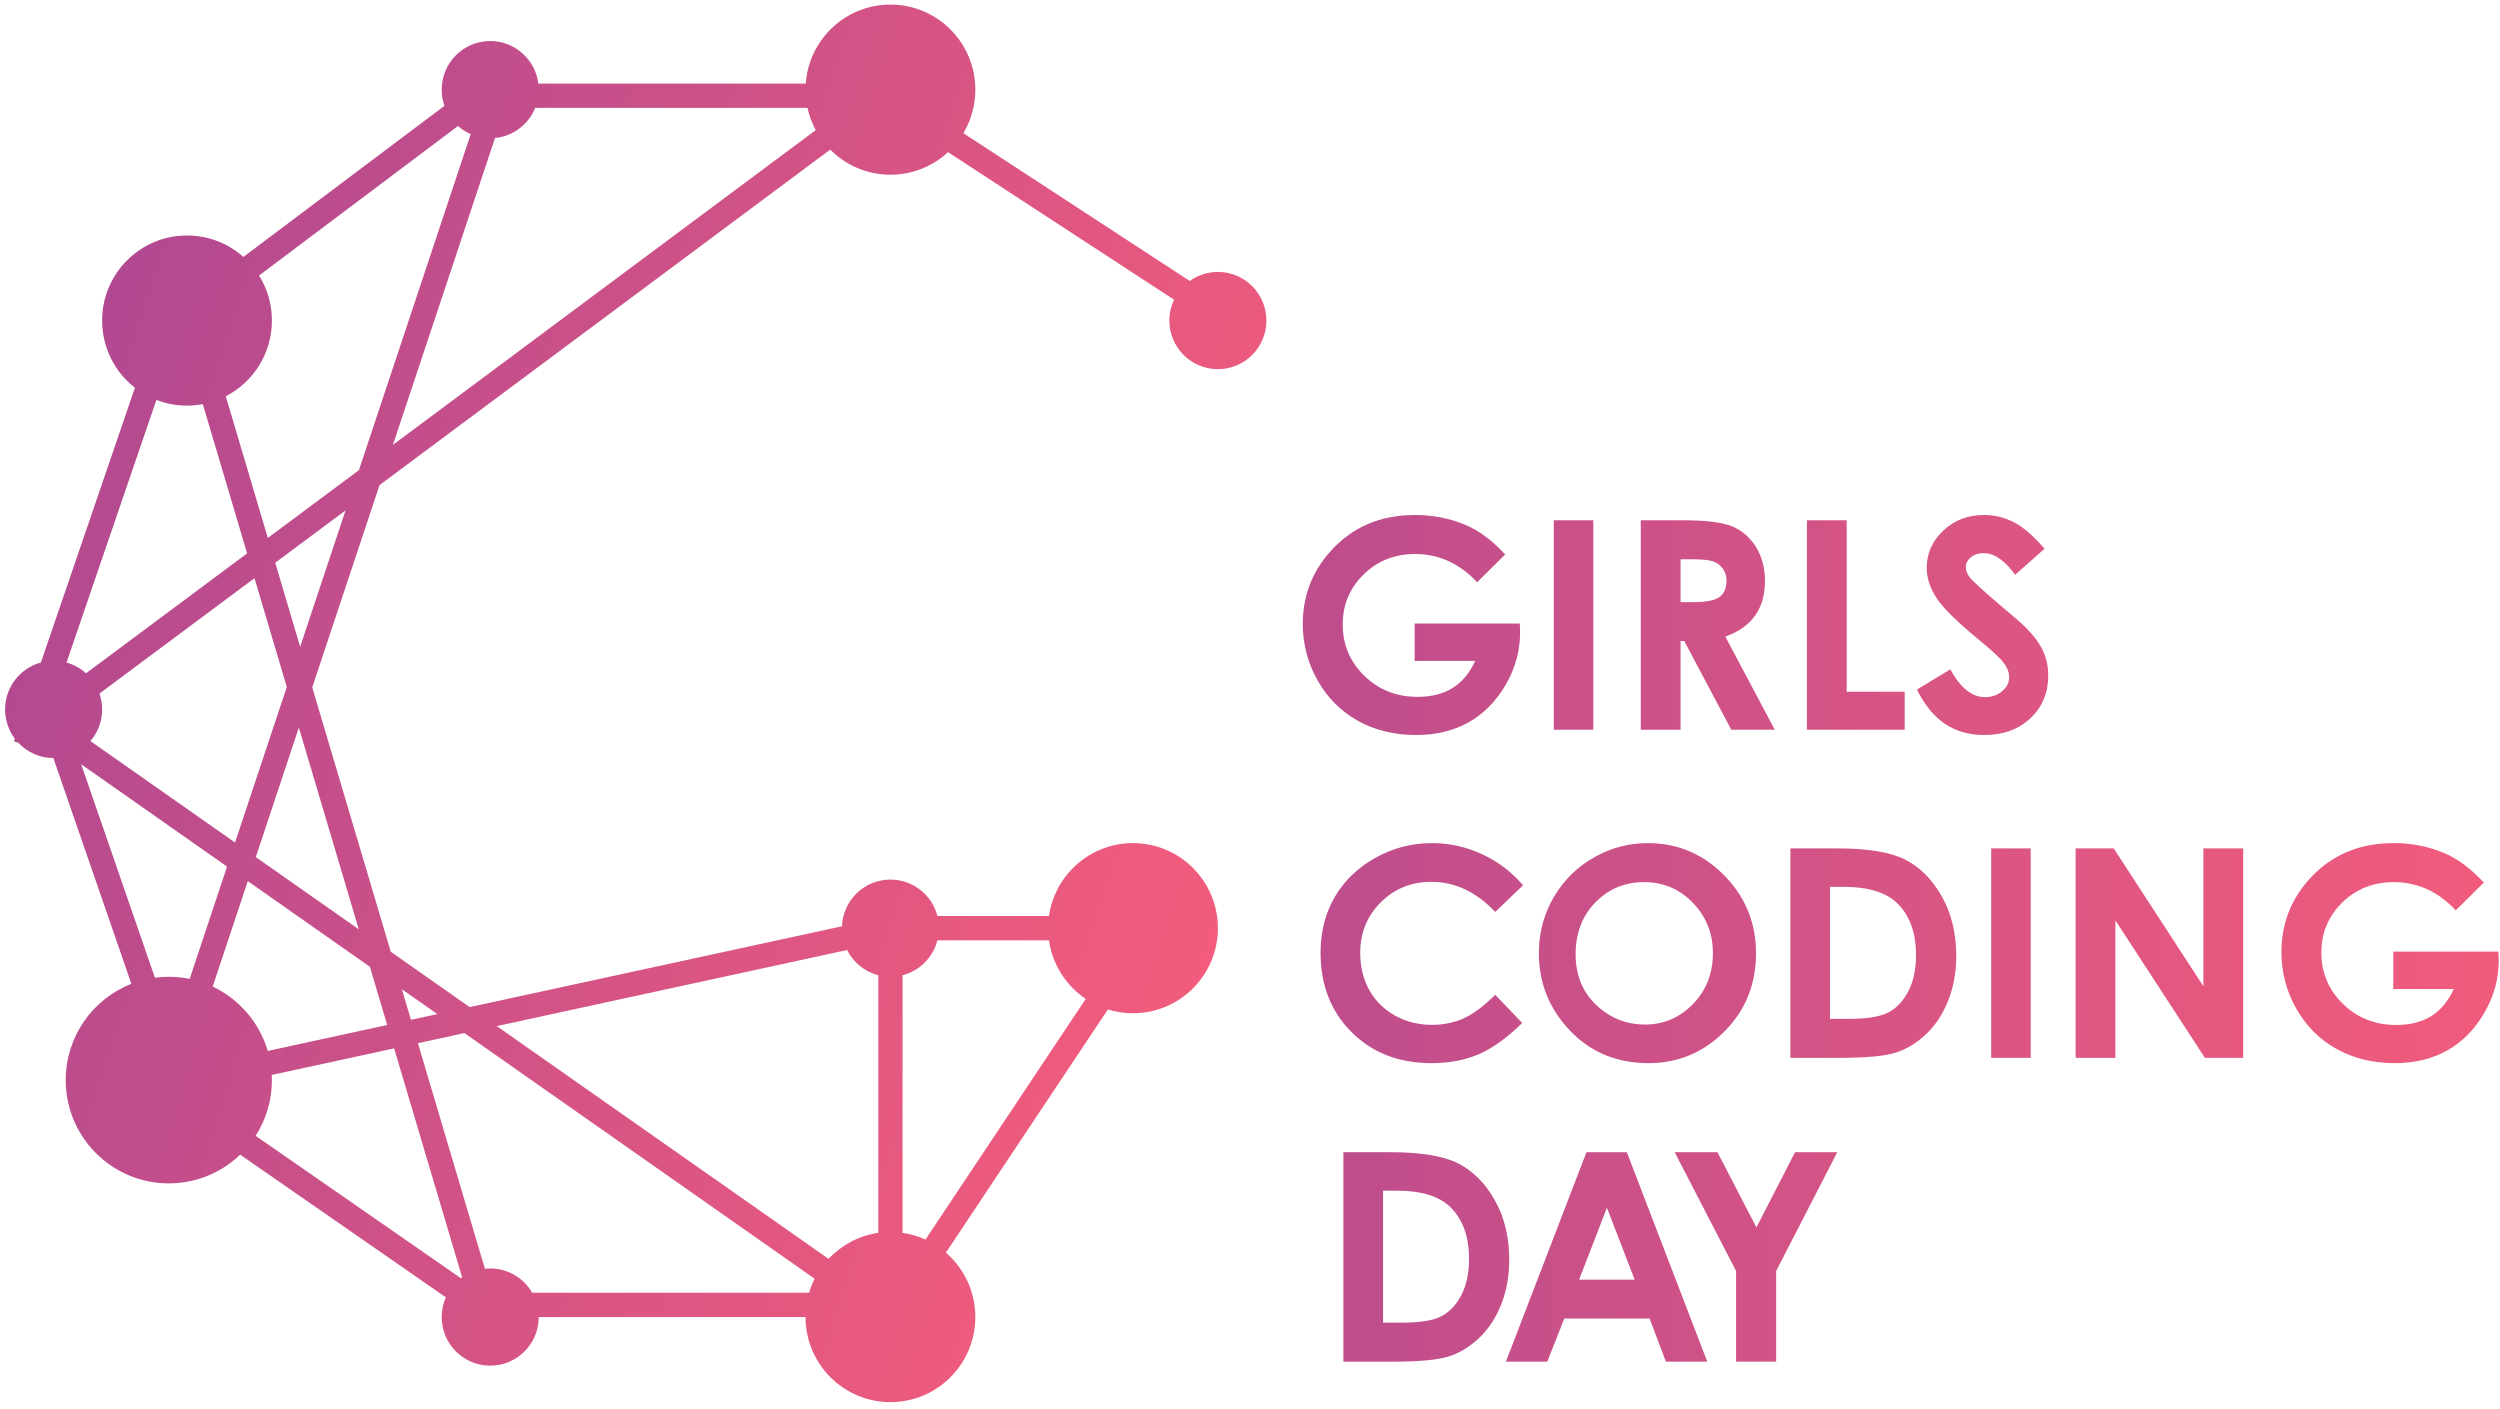 <?xml version="1.0" encoding="UTF-8"?>
<svg width="275px" height="155px" viewBox="0 0 275 155" version="1.1" xmlns="http://www.w3.org/2000/svg" xmlns:xlink="http://www.w3.org/1999/xlink">
    <!-- Generator: Sketch 44 (41411) - http://www.bohemiancoding.com/sketch -->
    <title>red-2</title>
    <desc>Created with Sketch.</desc>
    <defs>
        <linearGradient x1="0%" y1="29.789%" x2="100%" y2="65.785%" id="linearGradient-1">
            <stop stop-color="#AF4891" offset="0%"></stop>
            <stop stop-color="#F55D7B" offset="100%"></stop>
        </linearGradient>
        <linearGradient x1="103.941%" y1="36.588%" x2="0%" y2="36.588%" id="linearGradient-2">
            <stop stop-color="#F35C7B" offset="0%"></stop>
            <stop stop-color="#BE4D8D" offset="100%"></stop>
        </linearGradient>
    </defs>
    <g id="Page-1" stroke="none" stroke-width="1" fill="none" fill-rule="evenodd">
        <g id="Artboard" transform="translate(-458, -148)">
            <g id="red-2" transform="translate(458.56, 148.504)">
                <path d="M102.556,100.259 L114.826,100.259 C115.473,95.724 119.365,92.238 124.07,92.238 C129.227,92.238 133.408,96.428 133.408,101.596 C133.408,106.764 129.227,110.953 124.07,110.953 C123.108,110.953 122.179,110.808 121.306,110.537 L103.489,137.288 C105.472,139.004 106.727,141.542 106.727,144.373 C106.727,149.541 102.546,153.731 97.388,153.731 C92.23,153.731 88.049,149.541 88.049,144.373 L58.7,144.373 C58.7,147.326 56.31,149.72 53.363,149.72 C50.416,149.72 48.027,147.326 48.027,144.373 C48.027,143.601 48.19,142.866 48.485,142.203 L25.858,126.507 C23.821,128.465 21.056,129.668 18.01,129.668 C11.747,129.668 6.67,124.581 6.67,118.306 C6.67,113.487 9.664,109.369 13.89,107.717 L5.31,82.881 C3.791,82.873 2.423,82.231 1.455,81.204 L0.974,81.038 L1.072,80.749 C0.399,79.854 0,78.741 0,77.534 C0,75.065 1.669,72.987 3.939,72.372 L14.281,42.146 C12.085,40.434 10.673,37.76 10.673,34.756 C10.673,29.588 14.854,25.399 20.011,25.399 C22.39,25.399 24.562,26.29 26.211,27.758 L48.329,11.136 C48.133,10.579 48.027,9.981 48.027,9.358 C48.027,6.404 50.416,4.01 53.363,4.01 C56.085,4.01 58.33,6.051 58.658,8.689 L88.073,8.689 C88.415,3.833 92.455,0 97.388,0 C102.546,0 106.727,4.19 106.727,9.358 C106.727,11.107 106.247,12.745 105.413,14.146 L130.312,30.401 C131.185,29.777 132.254,29.409 133.408,29.409 C136.355,29.409 138.745,31.803 138.745,34.756 C138.745,37.71 136.355,40.104 133.408,40.104 C130.461,40.104 128.072,37.71 128.072,34.756 C128.072,33.936 128.256,33.158 128.586,32.464 L103.723,16.233 C102.058,17.774 99.833,18.715 97.388,18.715 C94.799,18.715 92.455,17.659 90.764,15.953 L41.189,52.855 L33.786,75.11 L42.422,104.187 L51.104,110.277 L92.056,101.386 C92.166,98.53 94.511,96.249 97.388,96.249 C99.874,96.249 101.964,97.953 102.556,100.259 Z M102.556,102.933 C102.074,104.812 100.597,106.291 98.722,106.775 L98.722,135.11 C99.608,135.237 100.454,135.489 101.241,135.847 L118.874,109.373 C116.725,107.928 115.208,105.614 114.826,102.933 L102.556,102.933 Z M92.62,103.999 L54.082,112.366 L90.581,137.967 C91.997,136.457 93.908,135.418 96.054,135.11 L96.054,106.775 C94.551,106.387 93.304,105.359 92.62,103.999 Z M50.278,140.01 L42.795,114.816 L29.336,117.738 C29.345,117.926 29.35,118.115 29.35,118.306 C29.35,120.563 28.693,122.667 27.56,124.436 L50.148,140.105 C50.191,140.073 50.234,140.041 50.278,140.01 Z M52.779,139.058 C52.971,139.037 53.166,139.026 53.363,139.026 C55.338,139.026 57.063,140.101 57.986,141.7 L88.436,141.7 C88.595,141.163 88.801,140.647 89.049,140.156 L50.529,113.137 L45.411,114.248 L52.779,139.058 Z M8.904,73.557 L26.623,60.367 L21.748,43.953 C21.185,44.059 20.605,44.114 20.011,44.114 C18.824,44.114 17.688,43.892 16.643,43.487 L6.757,72.378 C7.566,72.601 8.297,73.011 8.904,73.557 Z M10.382,75.787 C10.57,76.335 10.673,76.922 10.673,77.534 C10.673,78.863 10.188,80.08 9.387,81.015 L25.296,92.175 L30.988,75.064 L27.433,63.095 L10.382,75.787 Z M49.821,13.357 L27.936,29.804 C28.832,31.24 29.35,32.938 29.35,34.756 C29.35,38.386 27.288,41.533 24.274,43.085 L28.903,58.67 L38.923,51.211 L51.217,14.255 C50.705,14.029 50.234,13.724 49.821,13.357 Z M58.312,11.363 C57.583,13.167 55.899,14.482 53.889,14.679 L42.662,48.429 L89.171,13.808 C88.761,13.05 88.453,12.229 88.264,11.363 L58.312,11.363 Z M20.306,107.176 L24.416,94.821 L8.37,83.566 L16.481,107.045 C16.981,106.978 17.492,106.943 18.01,106.943 C18.797,106.943 19.565,107.023 20.306,107.176 Z M22.838,108.021 C25.743,109.393 27.974,111.965 28.892,115.099 L42.032,112.246 L40.13,105.843 L26.697,96.421 L22.838,108.021 Z M38.906,101.721 L32.315,79.531 L27.577,93.774 L38.906,101.721 Z M29.713,61.398 L32.459,70.643 L37.451,55.638 L29.713,61.398 Z M43.647,108.31 L44.647,111.678 L47.551,111.048 L43.647,108.31 Z" id="Combined-Shape" fill="url(#linearGradient-1)" fill-rule="nonzero"></path>
                <path d="M165.009,60.484 L161.929,63.539 C159.98,61.471 157.708,60.437 155.113,60.437 C152.851,60.437 150.957,61.189 149.43,62.693 C147.903,64.197 147.14,66.025 147.14,68.176 C147.14,70.401 147.932,72.286 149.516,73.831 C151.1,75.377 153.055,76.15 155.379,76.15 C156.89,76.15 158.164,75.831 159.201,75.194 C160.238,74.557 161.075,73.56 161.711,72.202 L155.051,72.202 L155.051,68.082 L166.62,68.082 L166.651,69.053 C166.651,71.069 166.13,72.98 165.087,74.787 C164.045,76.594 162.695,77.972 161.038,78.923 C159.381,79.873 157.437,80.348 155.207,80.348 C152.82,80.348 150.691,79.829 148.82,78.79 C146.95,77.75 145.47,76.27 144.38,74.348 C143.291,72.427 142.747,70.354 142.747,68.129 C142.747,65.08 143.753,62.427 145.764,60.171 C148.151,57.487 151.257,56.145 155.082,56.145 C157.083,56.145 158.954,56.516 160.694,57.257 C162.164,57.884 163.602,58.96 165.009,60.484 Z M170.356,56.725 L174.702,56.725 L174.702,79.769 L170.356,79.769 L170.356,56.725 Z M179.924,56.725 L184.567,56.725 C187.11,56.725 188.921,56.952 190,57.406 C191.079,57.86 191.946,58.615 192.603,59.67 C193.259,60.725 193.588,61.973 193.588,63.414 C193.588,64.928 193.226,66.195 192.501,67.213 C191.777,68.231 190.685,69.001 189.226,69.523 L194.667,79.769 L189.883,79.769 L184.708,70.009 L184.301,70.009 L184.301,79.769 L179.924,79.769 L179.924,56.725 Z M184.301,65.732 L185.677,65.732 C187.074,65.732 188.035,65.55 188.562,65.184 C189.088,64.819 189.351,64.213 189.351,63.367 C189.351,62.866 189.221,62.43 188.96,62.059 C188.7,61.688 188.35,61.422 187.913,61.26 C187.475,61.098 186.672,61.017 185.505,61.017 L184.301,61.017 L184.301,65.732 Z M198.2,56.725 L202.577,56.725 L202.577,75.586 L208.956,75.586 L208.956,79.769 L198.2,79.769 L198.2,56.725 Z M224.339,59.858 L221.103,62.725 C219.967,61.137 218.81,60.343 217.633,60.343 C217.059,60.343 216.59,60.498 216.225,60.806 C215.861,61.114 215.678,61.461 215.678,61.847 C215.678,62.234 215.809,62.599 216.069,62.944 C216.424,63.403 217.492,64.39 219.274,65.905 C220.942,67.304 221.953,68.187 222.307,68.552 C223.193,69.45 223.821,70.309 224.191,71.129 C224.561,71.949 224.746,72.845 224.746,73.816 C224.746,75.706 224.094,77.267 222.792,78.5 C221.489,79.732 219.79,80.348 217.695,80.348 C216.059,80.348 214.633,79.946 213.419,79.142 C212.205,78.338 211.165,77.074 210.3,75.351 L213.974,73.126 C215.079,75.163 216.351,76.181 217.789,76.181 C218.539,76.181 219.17,75.962 219.681,75.523 C220.191,75.085 220.447,74.578 220.447,74.004 C220.447,73.482 220.254,72.959 219.868,72.437 C219.483,71.915 218.633,71.116 217.32,70.04 C214.818,67.993 213.203,66.414 212.473,65.302 C211.744,64.189 211.379,63.08 211.379,61.973 C211.379,60.375 211.986,59.004 213.2,57.86 C214.415,56.717 215.913,56.145 217.695,56.145 C218.842,56.145 219.933,56.411 220.97,56.944 C222.007,57.477 223.13,58.448 224.339,59.858 Z M166.979,96.875 L163.915,99.805 C161.83,97.601 159.485,96.499 156.88,96.499 C154.681,96.499 152.828,97.251 151.322,98.755 C149.816,100.259 149.063,102.113 149.063,104.316 C149.063,105.852 149.396,107.215 150.063,108.405 C150.73,109.596 151.674,110.53 152.893,111.209 C154.113,111.888 155.467,112.228 156.958,112.228 C158.229,112.228 159.392,111.99 160.444,111.515 C161.497,111.04 162.654,110.175 163.915,108.922 L166.885,112.024 C165.186,113.684 163.581,114.836 162.07,115.478 C160.559,116.12 158.834,116.442 156.895,116.442 C153.32,116.442 150.394,115.306 148.117,113.034 C145.84,110.763 144.701,107.852 144.701,104.301 C144.701,102.003 145.219,99.961 146.257,98.176 C147.294,96.39 148.779,94.954 150.712,93.868 C152.646,92.781 154.727,92.238 156.958,92.238 C158.855,92.238 160.681,92.64 162.437,93.445 C164.194,94.249 165.708,95.392 166.979,96.875 Z M180.917,92.241 C184.168,92.298 186.943,93.527 189.241,95.927 C191.54,98.328 192.659,101.225 192.6,104.619 C192.541,107.981 191.337,110.807 188.988,113.095 C186.64,115.383 183.819,116.499 180.526,116.441 C177.076,116.381 174.231,115.135 171.991,112.704 C169.751,110.273 168.659,107.413 168.716,104.124 C168.755,101.92 169.322,99.904 170.417,98.074 C171.512,96.245 172.999,94.806 174.878,93.757 C176.757,92.709 178.77,92.204 180.917,92.241 Z M180.431,96.532 C178.305,96.495 176.505,97.205 175.03,98.662 C173.556,100.12 172.799,101.992 172.759,104.279 C172.714,106.827 173.591,108.858 175.389,110.372 C176.786,111.556 178.401,112.164 180.235,112.196 C182.309,112.232 184.089,111.511 185.574,110.033 C187.059,108.555 187.821,106.714 187.859,104.511 C187.897,102.318 187.195,100.449 185.752,98.904 C184.31,97.359 182.536,96.568 180.431,96.532 Z M196.381,92.818 L201.571,92.818 C204.917,92.818 207.403,93.233 209.029,94.063 C210.655,94.894 211.994,96.244 213.047,98.113 C214.099,99.982 214.626,102.165 214.626,104.661 C214.626,106.437 214.331,108.068 213.742,109.557 C213.153,111.045 212.341,112.28 211.303,113.261 C210.266,114.243 209.143,114.922 207.934,115.298 C206.725,115.674 204.63,115.862 201.65,115.862 L196.381,115.862 L196.381,92.818 Z M200.743,97.048 L200.743,111.57 L202.775,111.57 C204.776,111.57 206.228,111.34 207.129,110.88 C208.031,110.421 208.768,109.648 209.341,108.562 C209.915,107.476 210.201,106.139 210.201,104.551 C210.201,102.108 209.519,100.212 208.153,98.865 C206.923,97.653 204.948,97.048 202.228,97.048 L200.743,97.048 Z M218.472,92.818 L222.818,92.818 L222.818,115.862 L218.472,115.862 L218.472,92.818 Z M227.758,92.818 L231.948,92.818 L241.813,107.982 L241.813,92.818 L246.19,92.818 L246.19,115.862 L241.985,115.862 L232.135,100.745 L232.135,115.862 L227.758,115.862 L227.758,92.818 Z M272.658,96.578 L269.578,99.633 C267.629,97.565 265.357,96.531 262.762,96.531 C260.5,96.531 258.606,97.283 257.079,98.787 C255.552,100.29 254.789,102.118 254.789,104.269 C254.789,106.494 255.581,108.379 257.165,109.925 C258.749,111.47 260.704,112.243 263.028,112.243 C264.539,112.243 265.813,111.925 266.85,111.288 C267.887,110.651 268.724,109.653 269.359,108.296 L262.699,108.296 L262.699,104.175 L274.268,104.175 L274.3,105.147 C274.3,107.162 273.779,109.074 272.736,110.88 C271.694,112.687 270.344,114.066 268.687,115.016 C267.03,115.966 265.086,116.442 262.856,116.442 C260.469,116.442 258.34,115.922 256.469,114.883 C254.599,113.844 253.119,112.363 252.029,110.442 C250.94,108.52 250.396,106.447 250.396,104.222 C250.396,101.173 251.401,98.52 253.413,96.264 C255.8,93.58 258.906,92.238 262.731,92.238 C264.732,92.238 266.603,92.609 268.343,93.351 C269.813,93.977 271.251,95.053 272.658,96.578 Z M147.213,126.238 L152.403,126.238 C155.749,126.238 158.235,126.653 159.861,127.483 C161.486,128.313 162.826,129.663 163.878,131.533 C164.931,133.402 165.457,135.585 165.457,138.081 C165.457,139.856 165.163,141.488 164.574,142.976 C163.985,144.465 163.172,145.699 162.135,146.681 C161.098,147.663 159.975,148.342 158.766,148.718 C157.557,149.094 155.462,149.282 152.481,149.282 L147.213,149.282 L147.213,126.238 Z M151.575,130.467 L151.575,144.989 L153.607,144.989 C155.608,144.989 157.059,144.76 157.961,144.3 C158.863,143.841 159.6,143.068 160.173,141.982 C160.746,140.895 161.033,139.559 161.033,137.971 C161.033,135.527 160.35,133.632 158.985,132.285 C157.755,131.073 155.78,130.467 153.06,130.467 L151.575,130.467 Z M173.952,126.238 L178.392,126.238 L187.24,149.282 L182.691,149.282 L180.893,144.535 L171.513,144.535 L169.637,149.282 L165.087,149.282 L173.952,126.238 Z M176.203,132.347 L173.139,140.258 L179.252,140.258 L176.203,132.347 Z M183.655,126.238 L188.361,126.238 L192.645,134.509 L196.897,126.238 L201.54,126.238 L194.818,139.303 L194.818,149.282 L190.409,149.282 L190.409,139.303 L183.655,126.238 Z" id="GIRLS-CODING-DAY" fill="url(#linearGradient-2)"></path>
            </g>
        </g>
    </g>
</svg>